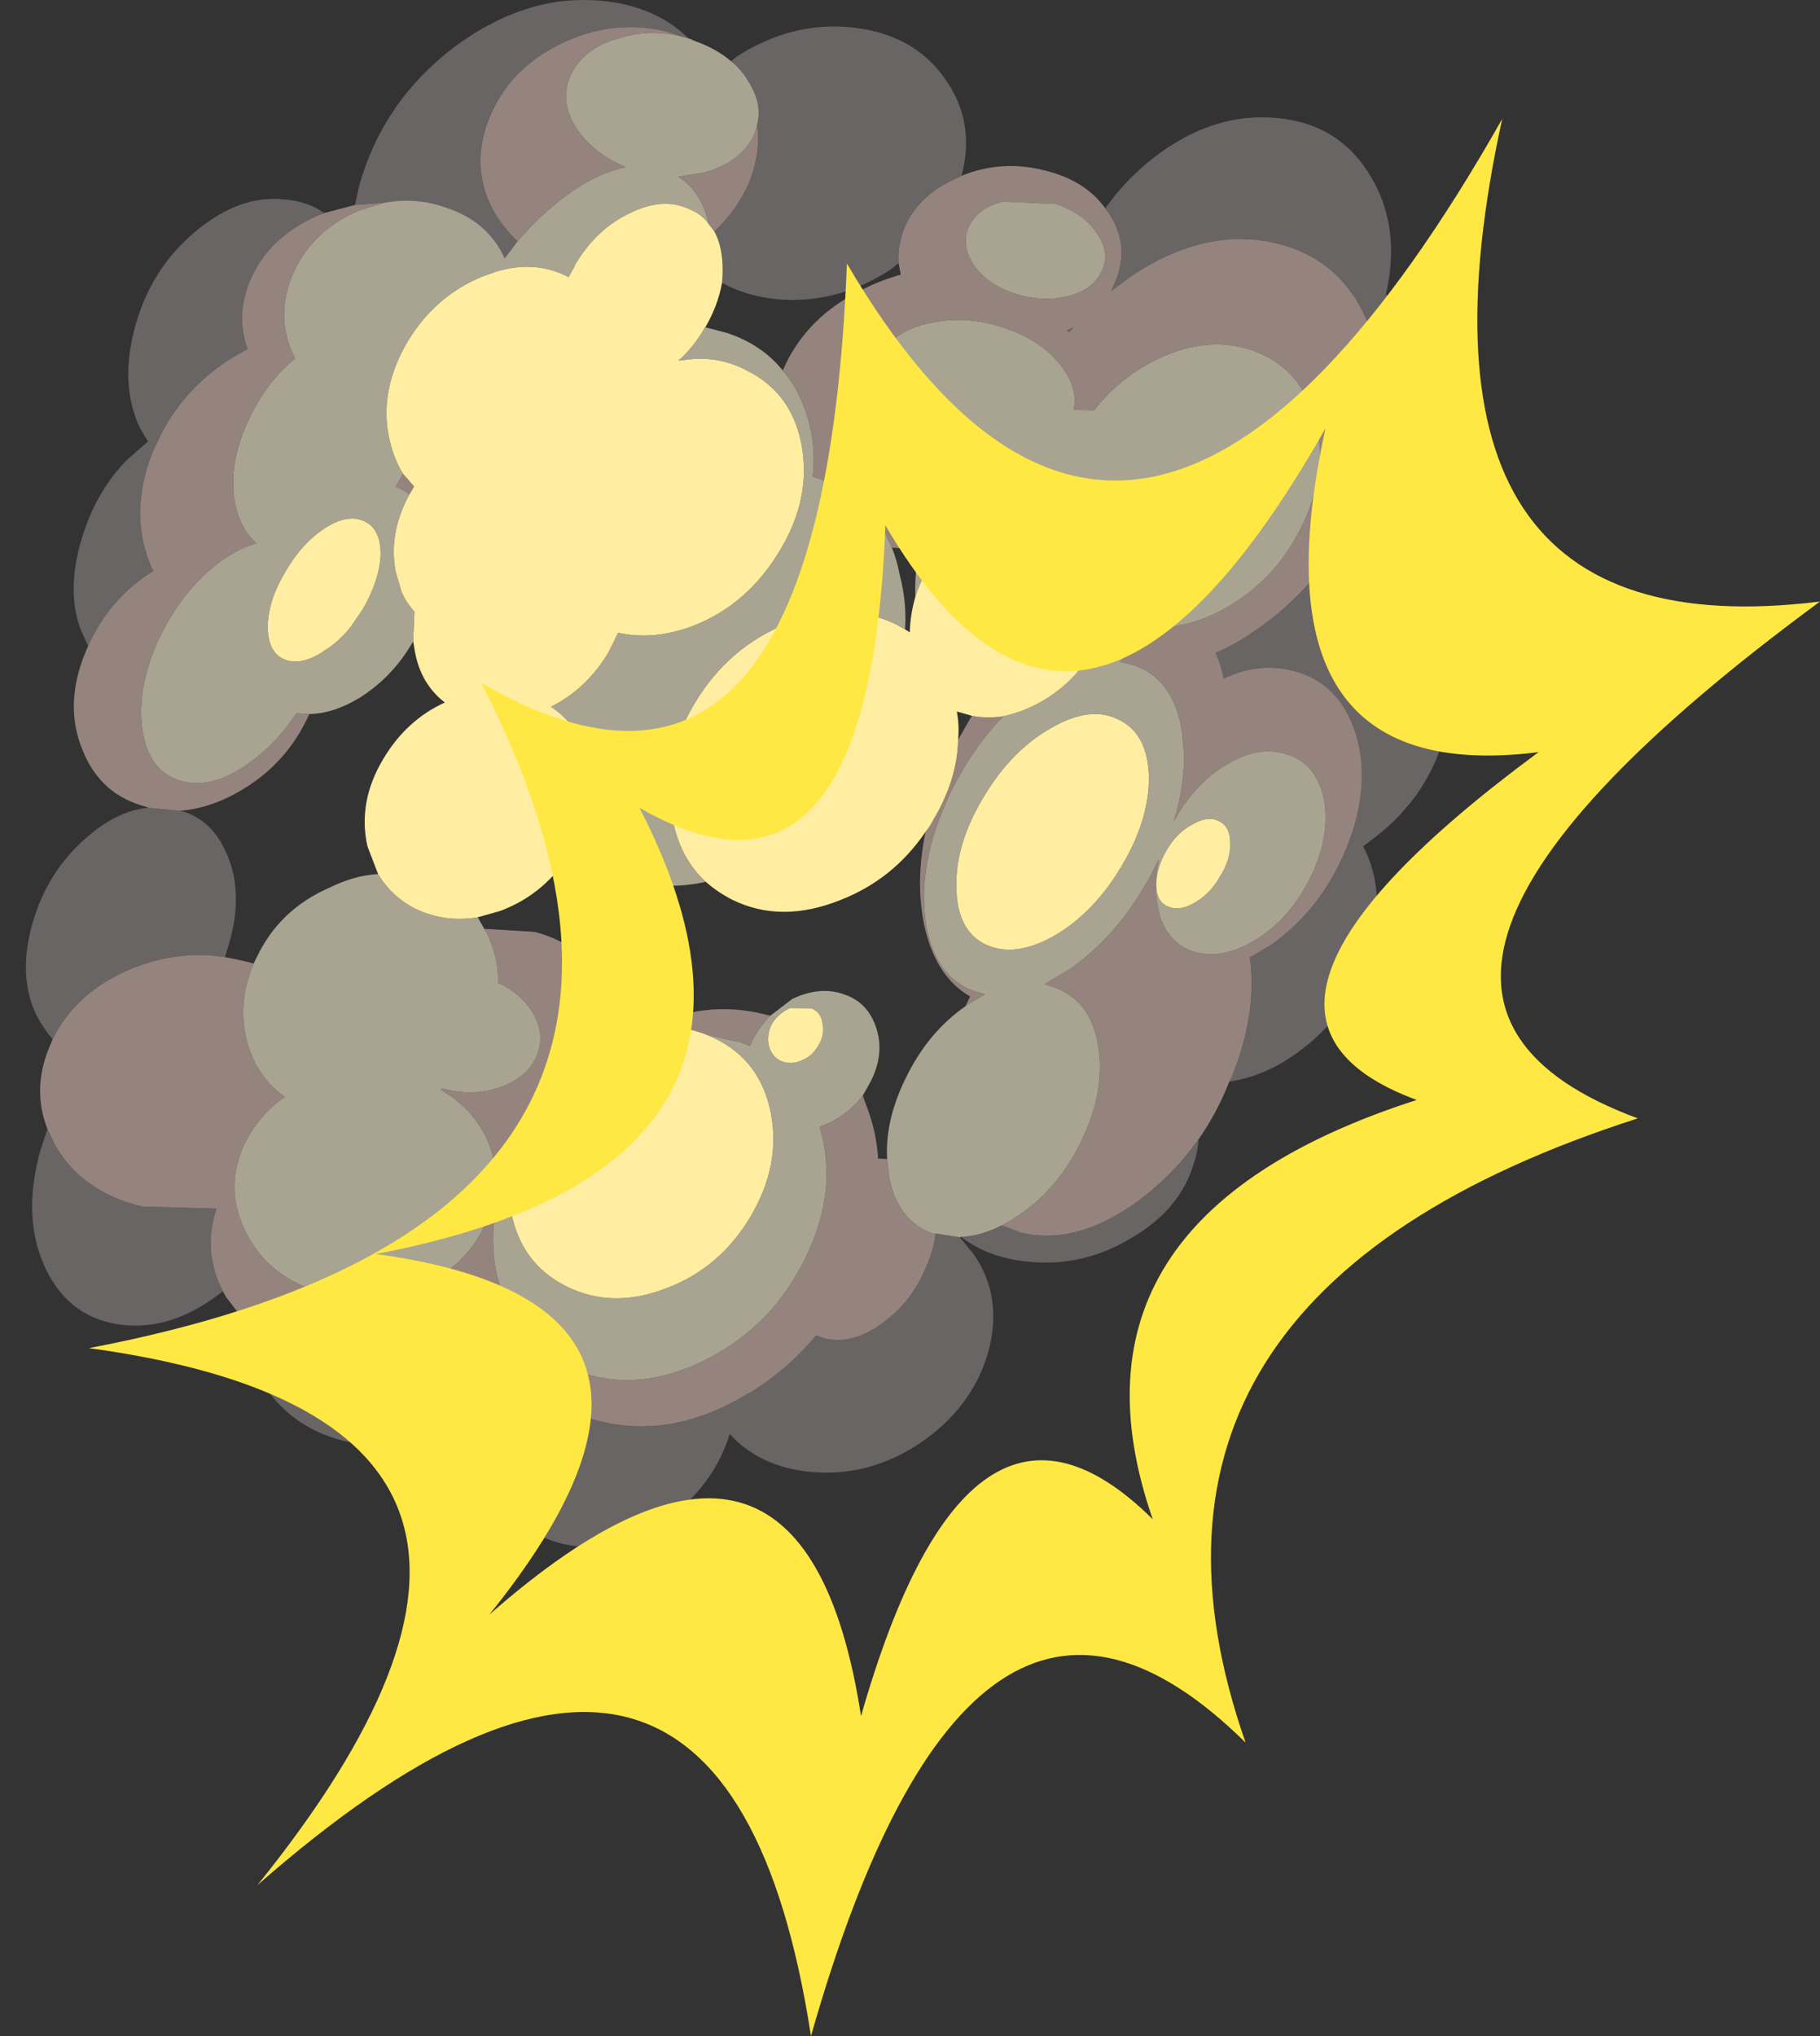 <?xml version="1.0" encoding="UTF-8" standalone="no"?>
<svg xmlns:xlink="http://www.w3.org/1999/xlink" height="237.95px" width="212.75px" xmlns="http://www.w3.org/2000/svg">
  <rect width="100%" height="100%" fill="#333333" stroke="none"/>
  <g transform="matrix(1.0, 0.0, 0.0, 1.0, 217.65, 202.75)">
    <path d="M-58.3 -103.85 L-57.85 -104.2 Q-50.95 -109.1 -48.85 -116.65 -46.65 -124.3 -50.5 -130.2 -53.05 -134.2 -57.3 -135.8 -53.8 -140.6 -52.1 -146.65 -50.1 -153.6 -51.25 -159.35 -51.8 -161.95 -52.85 -164.15 -54.0 -166.65 -55.65 -168.35 -54.6 -172.85 -55.35 -176.75 -55.9 -179.5 -57.25 -181.85 -60.9 -188.25 -68.3 -188.95 -75.8 -189.7 -82.75 -184.35 -86.1 -181.75 -88.45 -178.4 L-88.0 -177.8 Q-85.55 -174.0 -87.25 -169.9 L-87.75 -168.75 -85.3 -170.55 Q-76.6 -176.3 -68.4 -174.3 -60.1 -172.25 -57.25 -163.65 -54.35 -155.0 -58.45 -144.75 -62.55 -134.6 -71.3 -128.8 -73.35 -127.4 -75.55 -126.45 -74.95 -125.1 -74.6 -123.45 -70.45 -125.4 -66.5 -124.35 -61.05 -123.0 -59.15 -116.95 -57.6 -111.8 -59.5 -105.7 -59.0 -105.15 -58.65 -104.4 L-58.3 -103.85 -58.65 -104.4 Q-59.0 -105.15 -59.5 -105.7 L-60.25 -103.65 Q-63.2 -96.45 -69.1 -92.3 L-71.55 -90.85 Q-70.65 -84.35 -73.7 -76.8 L-73.95 -76.35 Q-69.5 -77.0 -65.5 -80.1 -59.5 -84.65 -57.5 -91.75 -55.55 -98.55 -58.3 -103.85 M-105.25 -182.2 Q-103.55 -188.6 -107.3 -193.7 -110.95 -198.8 -118.1 -199.55 -125.15 -200.25 -131.5 -196.15 L-132.2 -195.6 Q-130.95 -194.6 -130.15 -193.2 -128.5 -190.6 -129.15 -188.15 -128.7 -184.95 -130.05 -181.5 -131.5 -178.15 -134.15 -175.7 -133.45 -174.45 -133.25 -172.65 -133.1 -171.2 -133.25 -169.7 -130.55 -168.2 -127.05 -167.8 -119.9 -167.1 -113.55 -171.25 L-112.6 -172.0 Q-112.75 -173.9 -112.0 -175.95 -110.3 -180.1 -105.5 -182.05 L-105.25 -182.2 M-137.1 -198.2 Q-141.0 -202.05 -147.25 -202.65 -149.4 -202.85 -151.55 -202.65 -158.15 -202.0 -164.55 -197.25 -172.85 -190.95 -175.65 -181.1 L-176.15 -178.8 -172.75 -179.05 Q-169.0 -179.75 -165.55 -178.5 -160.6 -176.9 -158.65 -172.55 L-157.15 -174.55 Q-158.75 -176.05 -159.95 -178.1 -162.75 -183.25 -160.45 -188.95 -158.1 -194.75 -152.05 -197.65 -146.0 -200.6 -139.7 -199.05 L-137.1 -198.2 M-179.75 -177.85 Q-181.7 -179.25 -184.45 -179.45 -189.7 -180.0 -194.85 -175.65 -200.0 -171.35 -201.85 -164.6 -203.7 -157.9 -201.3 -152.75 L-200.35 -151.15 -202.65 -149.15 Q-206.5 -145.35 -208.2 -139.45 -209.85 -133.65 -208.25 -129.25 L-207.35 -127.25 Q-204.85 -132.85 -199.7 -136.05 L-199.8 -136.1 Q-202.75 -142.6 -199.75 -150.05 L-198.85 -151.95 Q-195.7 -158.05 -189.55 -161.5 L-188.7 -161.95 Q-190.1 -165.75 -188.5 -169.75 -186.45 -174.85 -180.75 -177.45 L-179.75 -177.85 M-200.35 -108.35 Q-203.95 -108.0 -207.5 -104.9 -212.1 -100.95 -213.85 -94.85 -215.6 -88.75 -213.4 -84.15 -212.55 -82.5 -211.5 -81.3 -208.9 -86.55 -202.95 -89.25 -197.25 -91.8 -191.35 -90.9 L-190.85 -92.55 Q-189.1 -98.7 -191.3 -103.3 -193.0 -107.05 -196.55 -108.0 L-200.35 -108.35 M-212.1 -70.8 L-212.9 -68.4 Q-215.15 -60.45 -212.3 -54.45 -209.45 -48.55 -203.2 -47.9 -197.3 -47.3 -191.6 -51.85 -194.0 -56.5 -192.35 -61.5 L-201.05 -61.75 Q-208.05 -63.45 -211.2 -68.9 L-212.1 -70.8 M-189.2 -48.55 Q-189.1 -44.1 -186.45 -40.35 -182.35 -34.65 -174.5 -33.85 -166.75 -33.1 -159.95 -37.55 -161.2 -31.95 -158.6 -27.5 -155.95 -22.65 -150.25 -22.05 -144.5 -21.45 -139.2 -25.55 -134.15 -29.4 -132.35 -35.15 -128.85 -31.35 -123.05 -30.75 -116.15 -30.05 -110.1 -34.1 -104.05 -38.2 -102.15 -44.65 -100.35 -51.2 -103.85 -56.2 L-105.45 -58.15 -108.3 -58.6 Q-108.45 -56.8 -109.35 -54.8 -111.05 -50.55 -114.6 -48.05 -118.05 -45.55 -121.3 -46.35 L-122.25 -46.7 Q-125.45 -42.8 -129.9 -40.05 L-131.5 -39.15 Q-139.6 -34.7 -147.5 -36.65 -152.35 -37.85 -155.55 -41.1 -157.85 -43.55 -159.3 -47.2 -160.1 -49.35 -160.5 -51.6 -162.95 -47.75 -167.9 -45.45 -174.4 -42.55 -181.25 -44.25 -186.1 -45.5 -189.2 -48.55 M-105.3 -58.2 Q-102.15 -55.75 -97.45 -55.3 -91.0 -54.65 -85.35 -58.1 -79.6 -61.45 -78.05 -66.95 -77.6 -68.35 -77.55 -69.6 -80.5 -65.45 -84.6 -62.4 -91.8 -57.15 -98.3 -58.7 L-100.55 -59.55 Q-103.0 -58.3 -105.3 -58.2 M-92.85 -164.1 L-92.7 -163.9 -92.15 -164.5 -92.9 -164.15 -92.85 -164.1 M-200.35 -151.15 L-198.85 -151.95 -200.35 -151.15 M-159.95 -37.55 L-159.65 -37.7 Q-157.3 -39.25 -155.55 -41.1 -157.3 -39.25 -159.65 -37.7 L-159.95 -37.55 M-131.5 -39.15 Q-131.6 -37.55 -132.1 -35.85 L-132.35 -35.15 -132.1 -35.85 Q-131.6 -37.55 -131.5 -39.15" fill="#696565" fill-rule="evenodd" stroke="none"/>
    <path d="M-88.45 -178.4 Q-90.8 -181.7 -95.6 -182.85 -100.65 -184.1 -105.25 -182.2 L-105.5 -182.05 Q-110.3 -180.1 -112.0 -175.95 -112.75 -173.9 -112.6 -172.0 L-112.35 -170.65 Q-114.55 -170.05 -116.65 -169.0 -123.45 -165.75 -126.15 -159.45 -124.4 -157.45 -123.45 -154.6 -122.2 -150.9 -122.65 -147.05 L-121.8 -146.75 Q-115.85 -144.7 -113.4 -138.75 L-110.2 -138.5 -108.55 -142.75 Q-106.5 -146.9 -103.35 -149.75 L-106.8 -150.55 Q-111.4 -152.15 -113.6 -155.3 -115.85 -158.5 -114.55 -161.3 -113.15 -164.15 -108.9 -165.0 -104.7 -165.95 -100.15 -164.4 -95.65 -162.85 -93.4 -159.7 -91.6 -157.2 -92.15 -154.85 L-89.8 -154.8 -89.75 -154.8 Q-87.0 -158.35 -83.0 -160.45 -76.8 -163.7 -71.25 -161.8 -65.7 -159.85 -63.9 -153.8 -62.3 -147.85 -65.45 -141.3 -68.6 -134.8 -74.8 -131.45 -78.95 -129.25 -82.95 -129.45 L-84.9 -127.1 -86.75 -125.4 -85.2 -125.05 -84.0 -124.55 Q-81.25 -123.1 -80.1 -119.75 -79.55 -118.3 -79.4 -116.45 -78.85 -111.9 -80.45 -106.75 -78.15 -110.95 -74.55 -113.25 L-74.4 -113.3 Q-70.45 -115.75 -67.1 -114.55 -63.7 -113.45 -62.85 -109.2 -62.15 -105.0 -64.45 -100.25 -66.75 -95.5 -70.8 -92.95 -74.9 -90.45 -78.3 -91.6 -81.05 -92.6 -82.05 -95.65 L-82.35 -97.0 Q-82.8 -99.6 -82.15 -102.35 L-82.45 -101.8 Q-86.3 -93.95 -92.5 -89.55 L-95.55 -87.75 -94.6 -87.4 Q-93.5 -87.1 -92.65 -86.45 -90.0 -84.7 -89.3 -80.65 -88.35 -75.4 -91.25 -69.4 -94.1 -63.5 -99.15 -60.35 -99.8 -59.9 -100.55 -59.55 L-98.3 -58.7 Q-91.8 -57.15 -84.6 -62.4 -80.5 -65.45 -77.55 -69.6 -75.4 -72.65 -73.95 -76.35 L-73.7 -76.8 Q-70.65 -84.35 -71.55 -90.85 L-69.1 -92.3 Q-63.2 -96.45 -60.25 -103.65 L-59.5 -105.7 Q-57.6 -111.8 -59.15 -116.95 -61.05 -123.0 -66.5 -124.35 -70.45 -125.4 -74.6 -123.45 -74.95 -125.1 -75.55 -126.45 -73.35 -127.4 -71.3 -128.8 -62.55 -134.6 -58.45 -144.75 -54.35 -155.0 -57.25 -163.65 -60.1 -172.25 -68.4 -174.3 -76.6 -176.3 -85.3 -170.55 L-87.75 -168.75 -87.25 -169.9 Q-85.55 -174.0 -88.0 -177.8 L-88.45 -178.4 M-136.85 -198.15 L-137.1 -198.2 -139.7 -199.05 Q-146.0 -200.6 -152.05 -197.65 -158.1 -194.75 -160.45 -188.95 -162.75 -183.25 -159.95 -178.1 -158.75 -176.05 -157.15 -174.55 -154.5 -177.65 -151.45 -179.9 -147.7 -182.65 -144.45 -183.2 -148.3 -184.8 -150.3 -187.8 -152.35 -191.1 -150.85 -194.15 -149.3 -197.25 -145.05 -198.35 -141.05 -199.55 -136.85 -198.15 M-176.15 -178.8 L-179.75 -177.85 -180.75 -177.45 Q-186.45 -174.85 -188.5 -169.75 -190.1 -165.75 -188.7 -161.95 L-189.55 -161.5 Q-195.7 -158.05 -198.85 -151.95 L-199.75 -150.05 Q-202.75 -142.6 -199.8 -136.1 L-199.7 -136.05 Q-204.85 -132.85 -207.35 -127.25 L-207.65 -126.55 Q-210.2 -120.4 -208.0 -115.1 -205.9 -109.8 -200.5 -108.45 L-200.35 -108.35 -196.55 -108.0 Q-192.95 -108.3 -189.35 -110.45 -184.0 -113.65 -181.5 -119.3 L-183.0 -119.4 Q-185.35 -115.8 -188.65 -113.5 -193.15 -110.3 -196.85 -111.6 -200.45 -112.85 -201.05 -117.85 -201.6 -122.75 -198.9 -128.45 -196.05 -134.2 -191.5 -137.4 -189.45 -138.8 -187.65 -139.25 -189.55 -140.85 -190.2 -144.05 -191.0 -148.7 -188.45 -153.95 -186.35 -158.3 -183.15 -160.85 L-183.6 -161.8 Q-185.45 -166.4 -183.2 -171.2 -180.85 -176.0 -175.65 -178.15 L-172.75 -179.05 -176.15 -178.8 M-211.5 -81.3 L-211.95 -80.2 Q-213.9 -75.35 -212.1 -70.8 L-211.2 -68.9 Q-208.05 -63.45 -201.05 -61.75 L-192.35 -61.5 Q-194.0 -56.5 -191.6 -51.85 L-191.25 -51.2 -189.2 -48.55 Q-186.1 -45.5 -181.25 -44.25 -174.4 -42.55 -167.9 -45.45 -162.95 -47.75 -160.5 -51.6 -160.1 -49.35 -159.3 -47.2 -157.85 -43.55 -155.55 -41.1 -152.35 -37.85 -147.5 -36.65 -139.6 -34.7 -131.5 -39.15 L-129.9 -40.05 Q-125.45 -42.8 -122.25 -46.7 L-121.3 -46.35 Q-118.05 -45.55 -114.6 -48.05 -111.05 -50.55 -109.35 -54.8 -108.45 -56.8 -108.3 -58.6 L-108.65 -58.6 Q-112.85 -60.15 -113.75 -65.45 L-113.95 -67.3 -115.0 -67.35 Q-115.2 -70.55 -116.4 -73.6 L-116.8 -74.7 Q-118.25 -72.8 -120.55 -71.6 L-121.85 -71.05 Q-119.6 -63.7 -123.5 -55.75 -127.35 -47.8 -135.05 -43.9 -142.8 -39.95 -149.85 -42.4 -156.9 -44.9 -159.15 -52.25 -160.45 -56.4 -159.8 -60.7 -159.35 -63.6 -158.05 -66.5 -157.6 -69.9 -155.65 -73.1 -152.05 -79.2 -145.75 -81.6 L-145.4 -81.75 Q-145.55 -84.1 -146.5 -86.3 -148.95 -92.3 -155.2 -93.85 L-161.05 -94.2 Q-160.5 -93.4 -160.25 -92.5 -159.35 -90.25 -159.45 -87.9 -156.8 -86.7 -155.4 -84.45 -153.75 -81.7 -155.05 -79.05 -156.3 -76.5 -159.8 -75.5 -162.75 -74.65 -165.95 -75.55 L-166.15 -75.4 Q-162.5 -73.35 -160.7 -69.6 L-160.25 -68.35 Q-159.65 -66.65 -159.6 -64.9 -159.6 -62.7 -160.55 -60.45 L-161.0 -59.5 Q-163.45 -54.35 -169.25 -52.1 -175.15 -49.95 -180.95 -51.95 -186.75 -54.0 -189.05 -59.05 -191.45 -64.05 -189.0 -69.2 -187.35 -72.5 -184.35 -74.55 -187.15 -76.5 -188.45 -79.95 -190.2 -84.95 -188.0 -90.15 L-189.4 -90.5 -191.35 -90.9 Q-197.25 -91.8 -202.95 -89.25 -208.9 -86.55 -211.5 -81.3 M-129.15 -188.15 Q-129.3 -187.45 -129.6 -186.8 -131.15 -183.75 -135.3 -182.6 L-138.35 -182.1 Q-135.65 -180.4 -134.8 -176.55 L-134.15 -175.7 Q-131.5 -178.15 -130.05 -181.5 -128.7 -184.95 -129.15 -188.15 M-170.55 -147.4 L-171.4 -145.85 Q-170.45 -145.55 -169.8 -144.95 L-169.5 -145.45 -169.25 -145.9 -170.55 -147.4 M-100.35 -179.2 L-94.15 -178.9 Q-90.9 -177.75 -89.4 -175.45 -87.8 -173.1 -88.9 -171.0 -89.95 -168.8 -92.95 -168.1 -95.95 -167.4 -99.2 -168.5 -102.4 -169.6 -103.9 -171.9 -105.35 -174.25 -104.35 -176.35 -103.3 -178.5 -100.35 -179.2 M-92.85 -164.1 L-92.9 -164.15 -92.15 -164.5 -92.7 -163.9 -92.85 -164.1 M-109.45 -105.55 Q-110.65 -99.85 -109.65 -94.8 -108.35 -88.65 -104.25 -86.3 L-104.8 -85.15 -103.9 -85.75 -103.55 -85.95 -102.5 -86.55 -103.7 -86.9 -104.0 -87.0 Q-108.65 -88.85 -109.5 -95.45 -110.3 -102.3 -106.5 -110.2 -103.9 -115.45 -100.35 -119.05 -102.25 -118.75 -104.05 -119.1 L-105.65 -116.3 Q-105.75 -111.6 -108.6 -106.85 -108.95 -106.15 -109.45 -105.55 M-127.6 -84.05 L-128.25 -84.2 Q-135.25 -86.0 -142.65 -82.5 -138.6 -83.25 -135.0 -81.8 L-131.15 -80.95 -129.95 -80.5 -129.7 -81.15 Q-128.85 -82.8 -127.6 -84.05" fill="#95847e" fill-rule="evenodd" stroke="none"/>
    <path d="M-132.2 -195.6 Q-133.95 -197.1 -136.55 -198.0 L-136.85 -198.15 Q-141.05 -199.55 -145.05 -198.35 -149.3 -197.25 -150.85 -194.15 -152.35 -191.1 -150.3 -187.8 -148.3 -184.8 -144.45 -183.2 -147.7 -182.65 -151.45 -179.9 -154.5 -177.65 -157.15 -174.55 L-158.65 -172.55 Q-160.6 -176.9 -165.55 -178.5 -169.0 -179.75 -172.75 -179.05 L-175.65 -178.15 Q-180.85 -176.0 -183.2 -171.2 -185.45 -166.4 -183.6 -161.8 L-183.15 -160.85 Q-186.35 -158.3 -188.45 -153.95 -191.0 -148.7 -190.2 -144.05 -189.55 -140.85 -187.65 -139.25 -189.45 -138.8 -191.5 -137.4 -196.05 -134.2 -198.9 -128.45 -201.6 -122.75 -201.05 -117.85 -200.45 -112.85 -196.85 -111.6 -193.15 -110.3 -188.65 -113.5 -185.35 -115.8 -183.0 -119.4 L-181.5 -119.3 Q-178.7 -119.35 -175.7 -121.15 -171.75 -123.6 -169.35 -127.8 L-169.2 -131.25 Q-170.1 -132.25 -170.7 -133.55 L-171.4 -135.95 Q-172.25 -140.45 -169.8 -144.95 -170.45 -145.55 -171.4 -145.85 L-170.55 -147.4 Q-171.75 -149.35 -172.25 -152.0 -173.2 -157.35 -170.05 -162.75 -166.85 -168.1 -161.35 -170.4 L-159.65 -171.0 Q-155.25 -172.35 -151.45 -170.5 L-151.2 -170.35 -150.6 -171.4 -150.4 -171.85 Q-147.9 -176.05 -143.9 -177.9 -139.95 -179.8 -136.85 -178.2 -135.55 -177.65 -134.8 -176.55 -135.65 -180.4 -138.35 -182.1 L-135.3 -182.6 Q-131.15 -183.75 -129.6 -186.8 -129.3 -187.45 -129.15 -188.15 -128.5 -190.6 -130.15 -193.2 -130.95 -194.6 -132.2 -195.6 M-105.45 -58.15 L-105.3 -58.2 Q-103.0 -58.3 -100.55 -59.55 -99.8 -59.9 -99.15 -60.35 -94.1 -63.5 -91.25 -69.4 -88.35 -75.4 -89.3 -80.65 -90.0 -84.7 -92.65 -86.45 -93.5 -87.1 -94.6 -87.4 L-95.55 -87.75 -92.5 -89.55 Q-86.3 -93.95 -82.45 -101.8 L-82.15 -102.35 Q-82.8 -99.6 -82.35 -97.0 L-82.05 -95.65 Q-81.05 -92.6 -78.3 -91.6 -74.9 -90.45 -70.8 -92.95 -66.75 -95.5 -64.45 -100.25 -62.15 -105.0 -62.85 -109.2 -63.7 -113.45 -67.1 -114.55 -70.45 -115.75 -74.4 -113.3 L-74.55 -113.25 Q-78.15 -110.95 -80.45 -106.75 -78.85 -111.9 -79.4 -116.45 -79.55 -118.3 -80.1 -119.75 -81.25 -123.1 -84.0 -124.55 L-85.2 -125.05 -86.75 -125.4 -84.9 -127.1 -82.95 -129.45 Q-78.95 -129.25 -74.8 -131.45 -68.6 -134.8 -65.45 -141.3 -62.3 -147.85 -63.9 -153.8 -65.7 -159.85 -71.25 -161.8 -76.8 -163.7 -83.0 -160.45 -87.0 -158.35 -89.75 -154.8 L-89.8 -154.8 -92.15 -154.85 Q-91.6 -157.2 -93.4 -159.7 -95.65 -162.85 -100.15 -164.4 -104.7 -165.95 -108.9 -165.0 -113.15 -164.15 -114.55 -161.3 -115.85 -158.5 -113.6 -155.3 -111.4 -152.15 -106.8 -150.55 L-103.35 -149.75 Q-106.5 -146.9 -108.55 -142.75 L-110.2 -138.5 Q-110.75 -135.75 -110.65 -133.0 -110.1 -134.75 -109.1 -136.35 -106.2 -141.2 -101.25 -143.25 -96.45 -145.3 -92.55 -143.35 -88.45 -141.4 -87.7 -136.6 -86.9 -131.7 -89.75 -126.9 -92.65 -122.05 -97.55 -119.95 -98.95 -119.35 -100.35 -119.05 -103.9 -115.45 -106.5 -110.2 -110.3 -102.3 -109.5 -95.45 -108.65 -88.85 -104.0 -87.0 L-103.7 -86.9 -102.5 -86.55 -103.55 -85.95 -103.9 -85.75 -104.8 -85.15 Q-109.25 -82.05 -111.85 -76.6 -114.2 -71.75 -113.95 -67.3 L-113.75 -65.45 Q-112.85 -60.15 -108.65 -58.6 L-108.3 -58.6 -105.45 -58.15 M-100.35 -179.2 Q-103.3 -178.5 -104.35 -176.35 -105.35 -174.25 -103.9 -171.9 -102.4 -169.6 -99.2 -168.5 -95.95 -167.4 -92.95 -168.1 -89.95 -168.8 -88.9 -171.0 -87.8 -173.1 -89.4 -175.45 -90.9 -177.75 -94.15 -178.9 L-100.35 -179.2 M-135.2 -164.5 L-135.3 -164.45 -135.35 -164.3 Q-136.6 -162.15 -138.35 -160.6 L-136.6 -160.8 Q-133.3 -161.0 -130.45 -159.5 -125.1 -156.9 -123.95 -150.75 -122.8 -144.5 -126.5 -138.4 -130.2 -132.2 -136.4 -129.7 -141.1 -127.85 -145.4 -128.8 L-146.55 -126.45 Q-149.15 -122.2 -153.25 -120.15 -149.8 -117.9 -148.9 -113.55 -147.8 -108.8 -150.35 -104.05 -148.1 -101.35 -144.5 -100.1 -140.0 -98.6 -135.15 -99.7 -138.2 -102.5 -139.05 -107.15 -140.4 -113.9 -136.45 -120.55 -132.5 -127.15 -125.6 -129.9 -118.75 -132.6 -112.95 -129.8 L-111.85 -129.2 Q-111.65 -132.4 -112.45 -135.45 -112.8 -137.3 -113.4 -138.75 -115.85 -144.7 -121.8 -146.75 L-122.65 -147.05 Q-122.2 -150.9 -123.45 -154.6 -124.4 -157.45 -126.15 -159.45 -128.6 -162.5 -132.7 -163.85 L-135.2 -164.5 M-161.8 -95.55 Q-165.65 -94.9 -169.1 -96.55 -171.85 -97.95 -173.45 -100.6 -176.2 -100.45 -179.05 -99.05 -184.95 -96.5 -187.6 -90.95 L-188.0 -90.15 Q-190.2 -84.95 -188.45 -79.95 -187.15 -76.5 -184.35 -74.55 -187.35 -72.5 -189.0 -69.2 -191.45 -64.05 -189.05 -59.05 -186.75 -54.0 -180.95 -51.95 -175.15 -49.95 -169.25 -52.1 -163.45 -54.35 -161.0 -59.5 L-160.55 -60.45 Q-159.6 -62.7 -159.6 -64.9 -159.65 -66.65 -160.25 -68.35 L-160.7 -69.6 Q-162.5 -73.35 -166.15 -75.4 L-165.95 -75.55 Q-162.75 -74.65 -159.8 -75.5 -156.3 -76.5 -155.05 -79.05 -153.75 -81.7 -155.4 -84.45 -156.8 -86.7 -159.45 -87.9 -159.35 -90.25 -160.25 -92.5 -160.5 -93.4 -161.05 -94.2 L-161.8 -95.55 M-179.55 -141.1 Q-176.9 -142.75 -175.0 -141.8 -173.15 -140.9 -173.15 -137.95 -173.3 -134.9 -175.25 -131.55 L-176.65 -129.5 Q-178.05 -127.7 -179.85 -126.65 L-179.95 -126.55 Q-182.6 -124.85 -184.55 -125.75 -186.4 -126.65 -186.35 -129.7 -186.25 -132.7 -184.25 -136.0 -182.3 -139.35 -179.55 -141.1 M-116.8 -74.7 L-115.85 -76.4 Q-114.25 -79.6 -115.2 -82.55 -116.15 -85.6 -119.0 -86.55 -121.8 -87.55 -125.05 -86.0 L-127.6 -84.05 Q-128.85 -82.8 -129.7 -81.15 L-129.95 -80.5 -131.15 -80.95 -135.0 -81.8 -134.1 -81.4 Q-128.75 -78.8 -127.55 -72.7 -126.35 -66.65 -129.9 -60.6 -133.5 -54.55 -139.75 -52.2 -146.05 -49.75 -151.4 -52.4 -156.7 -55.0 -157.9 -61.1 -158.45 -63.85 -158.05 -66.5 -159.35 -63.6 -159.8 -60.7 -160.45 -56.4 -159.15 -52.25 -156.9 -44.9 -149.85 -42.4 -142.8 -39.95 -135.05 -43.9 -127.35 -47.8 -123.5 -55.75 -119.6 -63.7 -121.85 -71.05 L-120.55 -71.6 Q-118.25 -72.8 -116.8 -74.7 M-78.25 -106.4 Q-76.45 -107.45 -75.2 -106.8 -73.85 -106.2 -73.85 -104.25 -73.75 -102.35 -75.05 -100.3 -76.25 -98.2 -78.1 -97.2 -79.85 -96.2 -81.2 -96.85 -82.45 -97.4 -82.5 -99.3 -82.5 -101.25 -81.3 -103.35 -80.1 -105.45 -78.25 -106.4 M-94.9 -117.6 Q-90.2 -120.35 -86.9 -118.65 -83.5 -117.05 -83.35 -112.0 -83.3 -107.0 -86.5 -101.6 -89.75 -96.1 -94.4 -93.4 -99.05 -90.75 -102.5 -92.4 -105.8 -94.05 -105.85 -99.05 -106.0 -104.05 -102.7 -109.55 -99.5 -114.95 -94.9 -117.6 M-125.25 -84.95 L-122.8 -84.9 Q-121.65 -84.45 -121.5 -83.15 -121.2 -81.85 -122.0 -80.55 -122.7 -79.3 -124.0 -78.8 -125.3 -78.25 -126.45 -78.8 -127.5 -79.35 -127.8 -80.65 -128.05 -81.95 -127.35 -83.2 -126.55 -84.4 -125.25 -84.95" fill="#a8a491" fill-rule="evenodd" stroke="none"/>
    <path d="M-134.15 -175.7 L-134.8 -176.55 Q-135.55 -177.65 -136.85 -178.2 -139.95 -179.8 -143.9 -177.9 -147.9 -176.05 -150.4 -171.85 L-150.6 -171.4 -151.2 -170.35 -151.45 -170.5 Q-155.25 -172.35 -159.65 -171.0 L-161.35 -170.4 Q-166.85 -168.1 -170.05 -162.75 -173.2 -157.35 -172.25 -152.0 -171.75 -149.35 -170.55 -147.4 L-169.25 -145.9 -169.5 -145.45 -169.8 -144.95 Q-172.25 -140.45 -171.4 -135.95 L-170.7 -133.55 Q-170.1 -132.25 -169.2 -131.25 L-169.35 -127.8 -169.15 -126.6 Q-168.45 -122.8 -165.65 -120.65 -170.15 -118.6 -172.85 -114.05 -175.85 -109.05 -174.7 -103.85 L-173.45 -100.6 Q-171.85 -97.95 -169.1 -96.55 -165.65 -94.9 -161.8 -95.55 L-159.15 -96.3 Q-153.85 -98.3 -150.85 -103.3 L-150.35 -104.05 Q-147.8 -108.8 -148.9 -113.55 -149.8 -117.9 -153.25 -120.15 -149.15 -122.2 -146.55 -126.45 L-145.4 -128.8 Q-141.1 -127.85 -136.4 -129.7 -130.2 -132.2 -126.5 -138.4 -122.8 -144.5 -123.95 -150.75 -125.1 -156.9 -130.45 -159.5 -133.3 -161.0 -136.6 -160.8 L-138.35 -160.6 Q-136.6 -162.15 -135.35 -164.3 L-135.3 -164.45 -135.2 -164.5 Q-133.7 -167.1 -133.25 -169.7 -133.1 -171.2 -133.25 -172.65 -133.45 -174.45 -134.15 -175.7 M-100.35 -119.05 Q-98.95 -119.35 -97.55 -119.95 -92.65 -122.05 -89.75 -126.9 -86.9 -131.7 -87.7 -136.6 -88.45 -141.4 -92.55 -143.35 -96.45 -145.3 -101.25 -143.25 -106.2 -141.2 -109.1 -136.35 -110.1 -134.75 -110.65 -133.0 -111.25 -130.9 -111.3 -128.85 L-111.85 -129.2 -112.95 -129.8 Q-118.75 -132.6 -125.6 -129.9 -132.5 -127.15 -136.45 -120.55 -140.4 -113.9 -139.05 -107.15 -138.2 -102.5 -135.15 -99.7 -133.8 -98.5 -132.05 -97.6 -126.35 -94.8 -119.45 -97.55 -113.25 -99.95 -109.45 -105.55 -108.95 -106.15 -108.6 -106.85 -105.75 -111.6 -105.65 -116.3 -105.5 -117.95 -105.8 -119.6 L-104.05 -119.1 Q-102.25 -118.75 -100.35 -119.05 M-179.55 -141.1 Q-182.3 -139.35 -184.25 -136.0 -186.25 -132.7 -186.35 -129.7 -186.4 -126.65 -184.55 -125.75 -182.6 -124.85 -179.95 -126.55 L-179.85 -126.65 Q-178.05 -127.7 -176.65 -129.5 L-175.25 -131.55 Q-173.3 -134.9 -173.15 -137.95 -173.15 -140.9 -175.0 -141.8 -176.9 -142.75 -179.55 -141.1 M-142.65 -82.5 L-145.4 -81.75 -145.75 -81.6 Q-152.05 -79.2 -155.65 -73.1 -157.6 -69.9 -158.05 -66.5 -158.45 -63.85 -157.9 -61.1 -156.7 -55.0 -151.4 -52.4 -146.05 -49.75 -139.75 -52.2 -133.5 -54.55 -129.9 -60.6 -126.35 -66.65 -127.55 -72.7 -128.75 -78.8 -134.1 -81.4 L-135.0 -81.8 Q-138.6 -83.25 -142.65 -82.5 M-94.9 -117.6 Q-99.5 -114.95 -102.7 -109.55 -106.0 -104.05 -105.85 -99.05 -105.8 -94.05 -102.5 -92.4 -99.05 -90.75 -94.4 -93.4 -89.75 -96.1 -86.5 -101.6 -83.3 -107.0 -83.35 -112.0 -83.5 -117.05 -86.9 -118.65 -90.2 -120.35 -94.9 -117.6 M-78.25 -106.4 Q-80.1 -105.45 -81.3 -103.35 -82.5 -101.25 -82.5 -99.3 -82.45 -97.4 -81.2 -96.85 -79.85 -96.2 -78.1 -97.2 -76.25 -98.2 -75.05 -100.3 -73.75 -102.35 -73.85 -104.25 -73.85 -106.2 -75.2 -106.8 -76.45 -107.45 -78.25 -106.4 M-125.25 -84.95 Q-126.55 -84.4 -127.35 -83.2 -128.05 -81.95 -127.8 -80.65 -127.5 -79.35 -126.45 -78.8 -125.3 -78.25 -124.0 -78.8 -122.7 -79.3 -122.0 -80.55 -121.2 -81.85 -121.5 -83.15 -121.65 -84.45 -122.8 -84.9 L-125.25 -84.95" fill="#ffeea1" fill-rule="evenodd" stroke="none"/>
    <path d="M-200.35 -151.15 L-202.65 -149.15 Q-206.5 -145.35 -208.2 -139.45 -209.85 -133.65 -208.25 -129.25 L-207.35 -127.25 M-200.35 -108.35 Q-203.95 -108.0 -207.5 -104.9 -212.1 -100.95 -213.85 -94.85 -215.6 -88.75 -213.4 -84.15 -212.55 -82.5 -211.5 -81.3 M-212.1 -70.8 L-212.9 -68.4 Q-215.15 -60.45 -212.3 -54.45 -209.45 -48.55 -203.2 -47.9 -197.3 -47.3 -191.6 -51.85 M-189.2 -48.55 Q-189.1 -44.1 -186.45 -40.35 -182.35 -34.65 -174.5 -33.85 -166.75 -33.1 -159.95 -37.55 -161.2 -31.95 -158.6 -27.5 -155.95 -22.65 -150.25 -22.05 -144.5 -21.45 -139.2 -25.55 -134.15 -29.4 -132.35 -35.15 -128.85 -31.35 -123.05 -30.75 -116.15 -30.05 -110.1 -34.1 -104.05 -38.2 -102.15 -44.65 -100.35 -51.2 -103.85 -56.2 L-105.45 -58.15 M-105.3 -58.2 Q-102.15 -55.75 -97.45 -55.3 -91.0 -54.65 -85.35 -58.1 -79.6 -61.45 -78.05 -66.95 -77.6 -68.35 -77.55 -69.6 M-73.95 -76.35 Q-69.5 -77.0 -65.5 -80.1 -59.5 -84.65 -57.5 -91.75 -55.55 -98.55 -58.3 -103.85 L-58.65 -104.4 Q-59.0 -105.15 -59.5 -105.7 M-198.85 -151.95 L-200.35 -151.15 M-196.55 -108.0 Q-193.0 -107.05 -191.3 -103.3 -189.1 -98.7 -190.85 -92.55 L-191.35 -90.9 M-132.35 -35.15 L-132.1 -35.85 Q-131.6 -37.55 -131.5 -39.15 M-155.55 -41.1 Q-157.3 -39.25 -159.65 -37.7 L-159.95 -37.55" fill="none" stroke="#a80f06" stroke-linecap="round" stroke-linejoin="round" stroke-opacity="0.0" stroke-width="6.0"/>
    <path d="M-114.15 -141.35 Q-91.25 -102.3 -62.7 -152.7 -71.95 -110.55 -37.8 -114.85 -79.25 -84.25 -52.05 -74.2 -95.1 -60.35 -82.9 -25.2 -104.35 -46.45 -117.0 -2.2 -123.8 -46.25 -160.45 -14.05 -131.15 -50.4 -173.7 -56.2 -121.2 -66.2 -142.9 -108.35 -116.0 -92.85 -114.15 -141.35 M-161.4 -122.95 Q-129.1 -60.05 -207.25 -45.2 -143.95 -36.55 -187.55 17.55 -132.95 -30.35 -122.85 35.2 -104.1 -30.7 -72.05 0.9 -90.3 -51.45 -26.2 -72.05 -66.65 -87.0 -4.9 -132.45 -55.75 -126.15 -42.05 -188.85 -84.55 -113.85 -118.65 -171.95 -121.45 -99.8 -161.4 -122.95" fill="#ffe843" fill-rule="evenodd" stroke="none"/>
  </g>
</svg>

